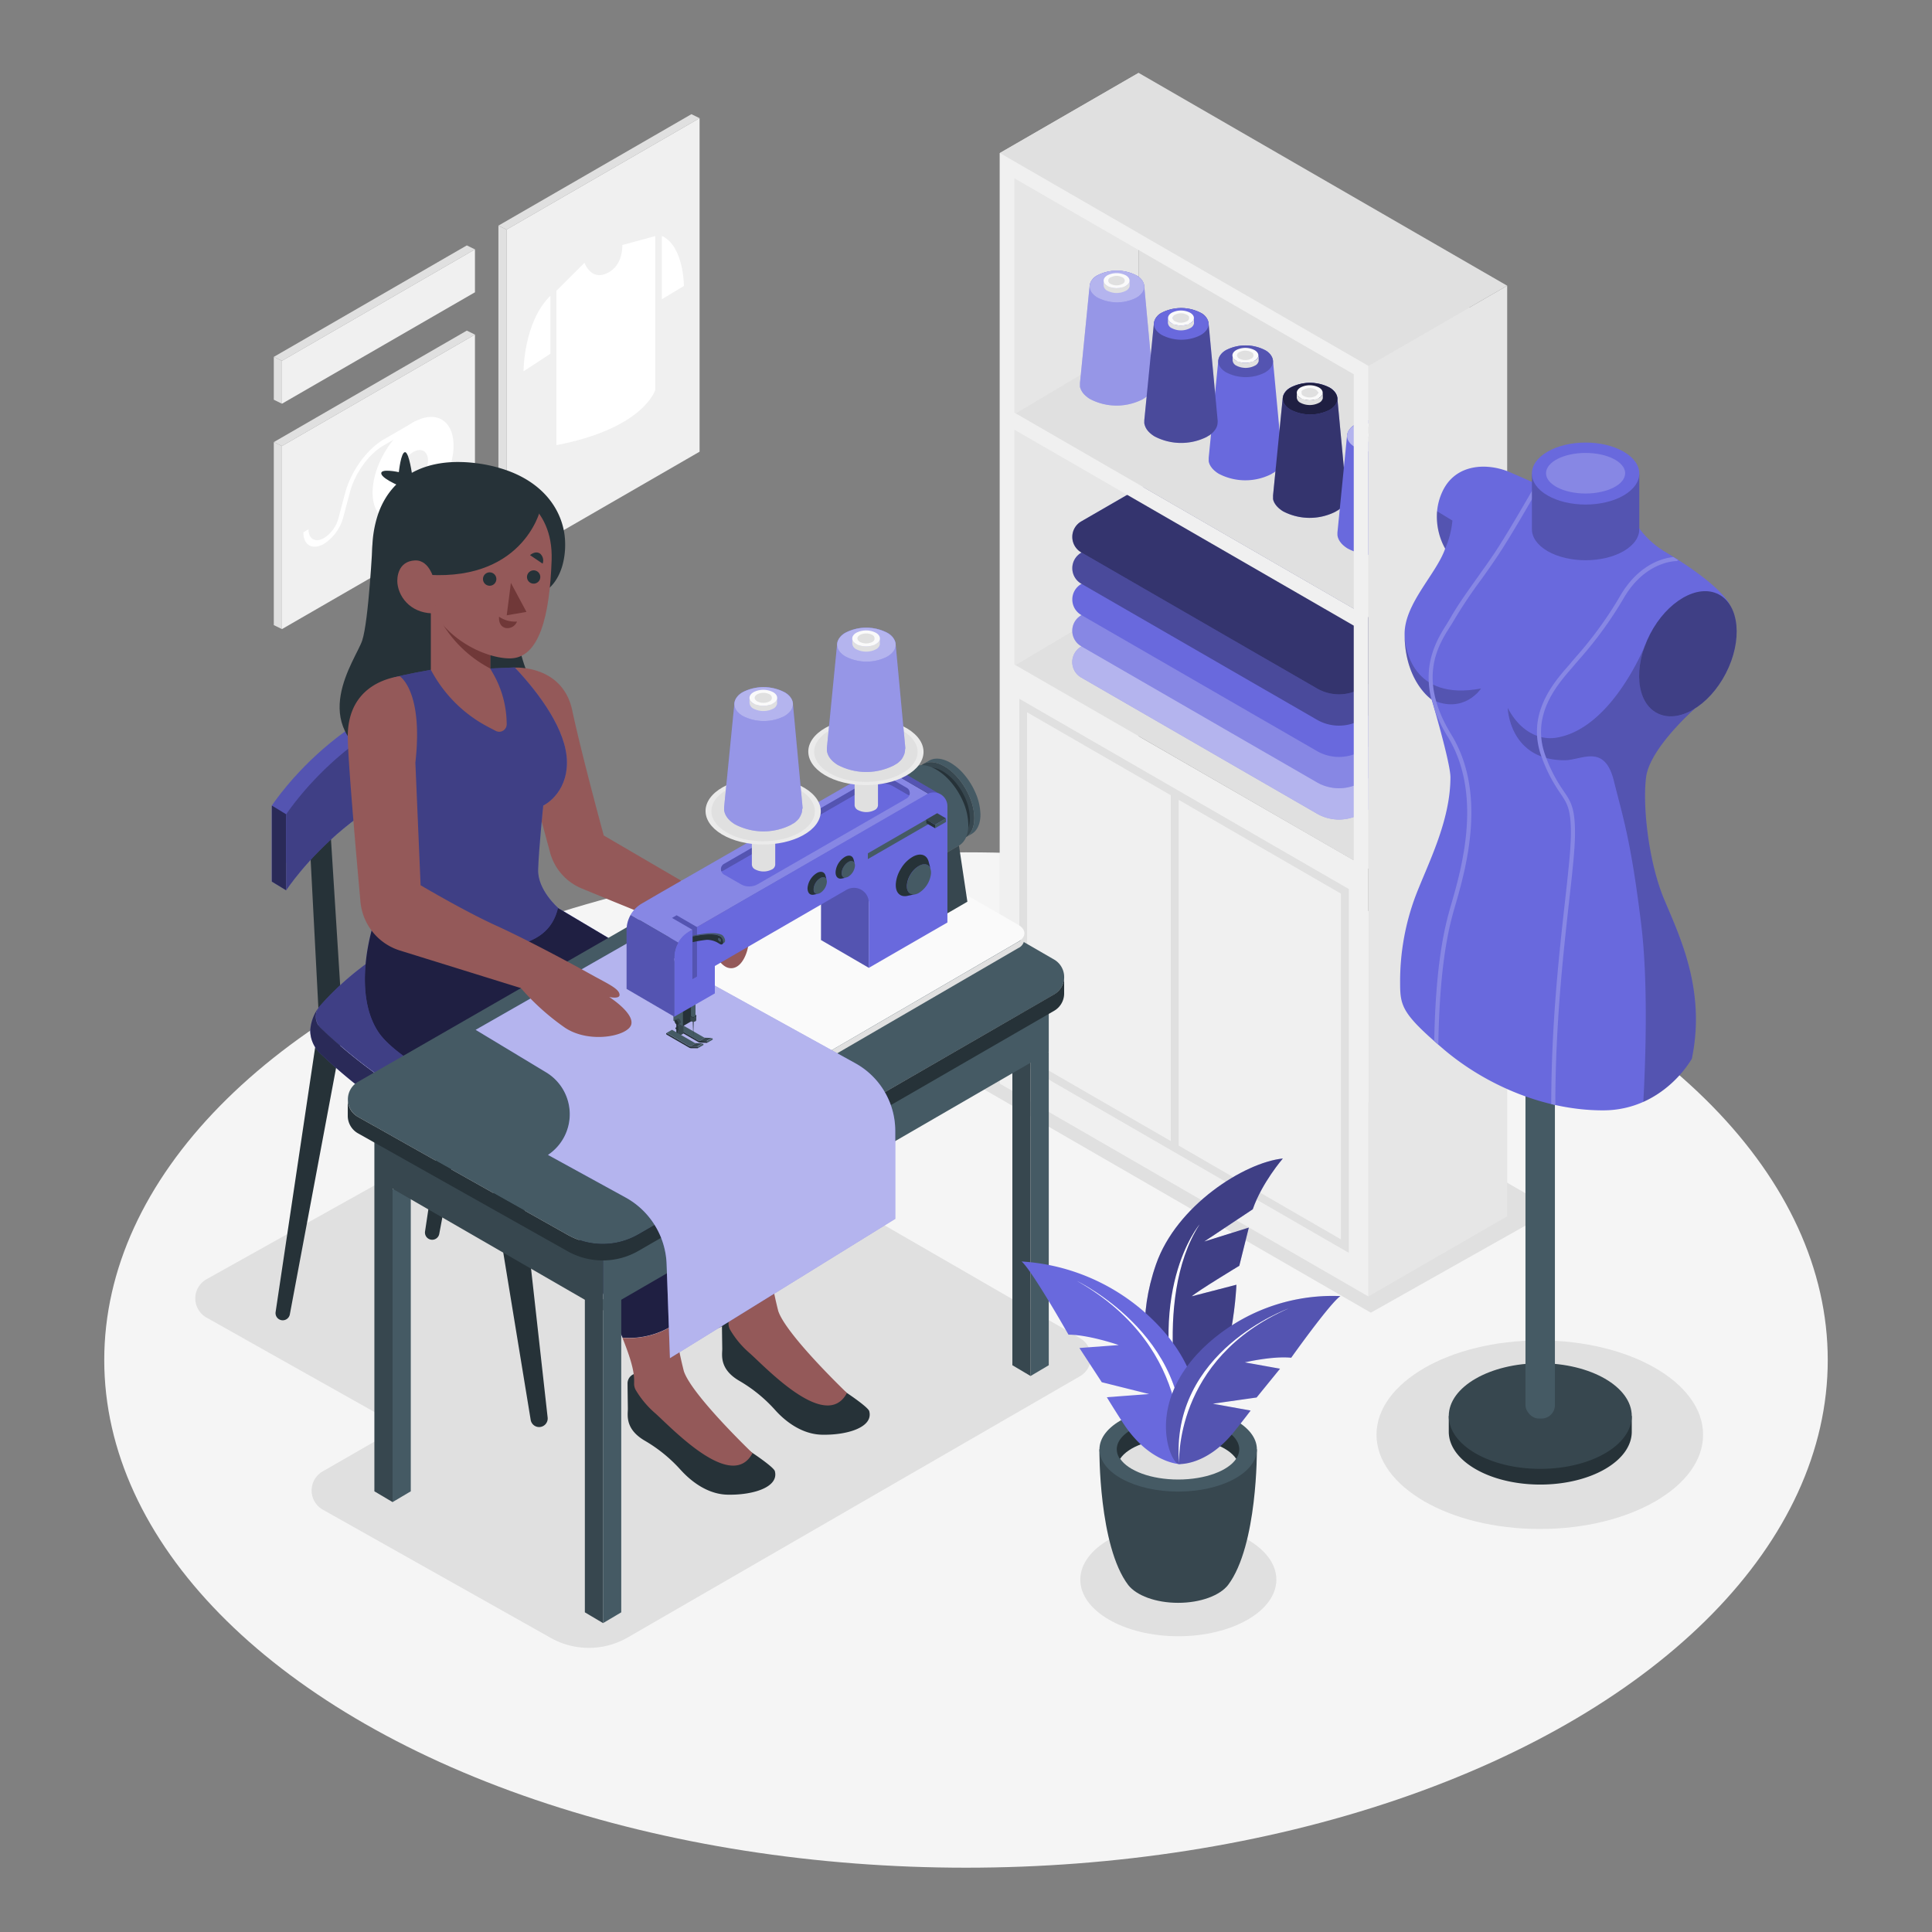 <svg xmlns="http://www.w3.org/2000/svg" viewBox="0 0 500 500"><rect x="0" y="0" width="500" height="500" fill="#808080" stroke="none"/><g id="freepik--Floor--inject-81"><ellipse cx="250" cy="351.97" rx="223.02" ry="131.39" style="fill:#f5f5f5"></ellipse></g><g id="freepik--Shadows--inject-81"><path d="M279.54,346.33l-57.87-33.4a20.15,20.15,0,0,0-20.1,0l-35.22,20.25-47.5-27.42a20.15,20.15,0,0,0-20.1,0L53.4,331.09a5.69,5.69,0,0,0,.05,9.9l50.19,28.23L83.52,380.79a5.7,5.7,0,0,0,0,9.9l59,33.19a20.12,20.12,0,0,0,19.94-.11l117-67.58A5.7,5.7,0,0,0,279.54,346.33Z" style="fill:#e0e0e0"></path><ellipse cx="304.95" cy="408.81" rx="25.37" ry="14.65" style="fill:#e0e0e0"></ellipse><ellipse cx="398.5" cy="371.3" rx="42.26" ry="24.4" style="fill:#e0e0e0"></ellipse><polygon points="354.77 339.72 243.37 275.41 290.72 248.73 402.12 313.05 354.77 339.72" style="fill:#e0e0e0"></polygon></g><g id="freepik--Pictures--inject-81"><polygon points="131.1 145.74 128.99 144.71 128.99 58.39 131.1 59.42 131.1 145.74" style="fill:#e0e0e0"></polygon><polygon points="181.05 30.58 131.1 59.42 128.99 58.39 178.94 29.55 181.05 30.58" style="fill:#e0e0e0"></polygon><polygon points="181.05 116.9 131.1 145.74 131.1 59.42 181.05 30.58 181.05 116.9" style="fill:#f0f0f0"></polygon><path d="M151.27,68s1.8,5.32,6.64,2.25c3.44-2.19,3.14-6.84,3.14-6.84l8.52-2.31v39.83s-2.9,9.92-25.57,14.27V75.25Z" style="fill:#fff"></path><path d="M142.44,76.55v15l-6.95,4.54S135.47,83.35,142.44,76.55Z" style="fill:#fff"></path><path d="M171.29,61.05V77.44L177,74S177,63.65,171.29,61.05Z" style="fill:#fff"></path><polygon points="72.97 104.48 70.86 103.45 70.86 92.36 72.97 93.38 72.97 104.48" style="fill:#e0e0e0"></polygon><polygon points="122.92 64.54 72.97 93.38 70.86 92.36 120.81 63.51 122.92 64.54" style="fill:#e0e0e0"></polygon><polygon points="122.92 75.64 72.97 104.48 72.97 93.38 122.92 64.54 122.92 75.64" style="fill:#f0f0f0"></polygon><polygon points="72.97 162.81 70.86 161.78 70.86 114.41 72.97 115.43 72.97 162.81" style="fill:#e0e0e0"></polygon><polygon points="122.92 86.59 72.97 115.43 70.86 114.41 120.81 85.56 122.92 86.59" style="fill:#e0e0e0"></polygon><polygon points="122.92 133.97 72.97 162.81 72.97 115.43 122.92 86.59 122.92 133.97" style="fill:#f0f0f0"></polygon><path d="M106.9,109.34c-5.78,3.34-10.47,11.47-10.47,18.14s4.69,9.39,10.47,6,10.48-11.46,10.48-18.14S112.69,106,106.9,109.34Zm0,16.56c-2.13,1.23-3.86.23-3.86-2.23A8.53,8.53,0,0,1,106.9,117c2.14-1.23,3.87-.24,3.87,2.23A8.53,8.53,0,0,1,106.9,125.9Z" style="fill:#fff"></path><path d="M83.84,140.75c-3,1.71-5.33.34-5.33-3l1.33-.76c0,2.51,1.77,3.53,4,2.27a8.84,8.84,0,0,0,3.76-5.18l1.69-6.37c1.52-5.75,5.56-11.36,10.05-14l8.28-4.78v1.54l-8.28,4.77c-3.93,2.27-7.47,7.18-8.8,12.22l-1.69,6.37A11.84,11.84,0,0,1,83.84,140.75Z" style="fill:#fff"></path></g><g id="freepik--Furniture--inject-81"><polygon points="294.68 30.75 294.68 153.36 385.71 206.08 385.71 82.79 294.68 30.75" style="fill:#e0e0e0"></polygon><polygon points="258.75 280.45 258.75 39.61 294.68 18.86 294.68 259.7 258.75 280.45" style="fill:#e6e6e6"></polygon><polygon points="354.13 224.84 262.83 172.12 294.4 153.36 385.71 206.08 354.13 224.84" style="fill:#e0e0e0"></polygon><path d="M340.81,210.56l-61-35.22a4.62,4.62,0,0,1,0-8l13.84-8a8,8,0,0,1,8.05,0L365,195.89a4.21,4.21,0,0,1,0,7.3l-12.75,7.37A11.42,11.42,0,0,1,340.81,210.56Z" style="fill:#6969DD"></path><path d="M340.81,210.56l-61-35.22a4.62,4.62,0,0,1,0-8l13.84-8a8,8,0,0,1,8.05,0L365,195.89a4.21,4.21,0,0,1,0,7.3l-12.75,7.37A11.42,11.42,0,0,1,340.81,210.56Z" style="fill:#fff;opacity:0.5"></path><path d="M340.81,202.46l-61-35.22a4.62,4.62,0,0,1,0-8l13.84-8a8,8,0,0,1,8.05,0L365,187.8a4.21,4.21,0,0,1,0,7.29l-12.75,7.37A11.42,11.42,0,0,1,340.81,202.46Z" style="fill:#6969DD"></path><path d="M340.81,202.46l-61-35.22a4.62,4.62,0,0,1,0-8l13.84-8a8,8,0,0,1,8.05,0L365,187.8a4.21,4.21,0,0,1,0,7.29l-12.75,7.37A11.42,11.42,0,0,1,340.81,202.46Z" style="fill:#fff;opacity:0.2"></path><path d="M340.81,194.36l-61-35.21a4.63,4.63,0,0,1,0-8l13.84-8a8,8,0,0,1,8.05,0L365,179.7a4.21,4.21,0,0,1,0,7.3l-12.75,7.36A11.42,11.42,0,0,1,340.81,194.36Z" style="fill:#6969DD"></path><path d="M340.81,186.26l-61-35.21a4.63,4.63,0,0,1,0-8l13.84-8a8.09,8.09,0,0,1,8.05,0L365,171.6a4.21,4.21,0,0,1,0,7.3l-12.75,7.36A11.42,11.42,0,0,1,340.81,186.26Z" style="fill:#6969DD"></path><path d="M340.81,186.26l-61-35.21a4.63,4.63,0,0,1,0-8l13.84-8a8.09,8.09,0,0,1,8.05,0L365,171.6a4.21,4.21,0,0,1,0,7.3l-12.75,7.36A11.42,11.42,0,0,1,340.81,186.26Z" style="opacity:0.3"></path><path d="M340.81,178.16l-61-35.21a4.63,4.63,0,0,1,0-8l13.84-8a8.09,8.09,0,0,1,8.05,0L365,163.5a4.21,4.21,0,0,1,0,7.3l-12.75,7.36A11.42,11.42,0,0,1,340.81,178.16Z" style="fill:#6969DD"></path><path d="M340.81,178.16l-61-35.21a4.63,4.63,0,0,1,0-8l13.84-8a8.09,8.09,0,0,1,8.05,0L365,163.5a4.21,4.21,0,0,1,0,7.3l-12.75,7.36A11.42,11.42,0,0,1,340.81,178.16Z" style="opacity:0.5"></path><polygon points="354.13 159.73 262.83 107.01 294.4 88.25 385.71 140.97 354.13 159.73" style="fill:#e0e0e0"></polygon><g style="isolation:isolate"><path d="M331.8,118.51l-2.36-25.23a3.66,3.66,0,0,0-2-2.64,11.06,11.06,0,0,0-10-.1,3.75,3.75,0,0,0-2.14,2.71l-2.49,25.21s0,.08,0,.11v.3a2.29,2.29,0,0,0,0,.25,2.89,2.89,0,0,0,0,.29l.06.25a2.47,2.47,0,0,0,.1.29c0,.08.06.17.09.24s.1.2.16.3l.13.23.22.29c.05.07.1.15.16.22l.28.29.2.2.37.31.19.15a7.57,7.57,0,0,0,.66.44,14.85,14.85,0,0,0,13.46.14,6.49,6.49,0,0,0,.62-.39l.06,0a4.91,4.91,0,0,0,.51-.39l.08-.06c.15-.13.29-.27.42-.4a.46.46,0,0,1,.07-.07A4.7,4.7,0,0,0,331,121l0-.06c.1-.15.2-.3.28-.45l0,0a5,5,0,0,0,.21-.48h0a3,3,0,0,0,.13-.49.09.09,0,0,0,0,0,3.55,3.55,0,0,0,.06-.47v-.07C331.81,118.75,331.81,118.63,331.8,118.51Z" style="fill:#6969DD"></path><path d="M331.8,118.51l-2.36-25.23a3.66,3.66,0,0,0-2-2.64,11.06,11.06,0,0,0-10-.1,3.75,3.75,0,0,0-2.14,2.71l-2.49,25.21s0,.08,0,.11v.3a2.29,2.29,0,0,0,0,.25,2.89,2.89,0,0,0,0,.29l.06.25a2.47,2.47,0,0,0,.1.29c0,.08.06.17.09.24s.1.2.16.3l.13.23.22.29c.05.07.1.15.16.22l.28.29.2.2.37.31.19.15a7.57,7.57,0,0,0,.66.44,14.85,14.85,0,0,0,13.46.14,6.49,6.49,0,0,0,.62-.39l.06,0a4.91,4.91,0,0,0,.51-.39l.08-.06c.15-.13.29-.27.42-.4a.46.46,0,0,1,.07-.07A4.7,4.7,0,0,0,331,121l0-.06c.1-.15.2-.3.28-.45l0,0a5,5,0,0,0,.21-.48h0a3,3,0,0,0,.13-.49.09.09,0,0,0,0,0,3.55,3.55,0,0,0,.06-.47v-.07C331.81,118.75,331.81,118.63,331.8,118.51Z" style="fill:#fff;opacity:0"></path><path d="M327.3,96.45a11,11,0,0,1-10-.1c-2.73-1.63-2.67-4.23.14-5.81a11.06,11.06,0,0,1,10,.1C330.17,92.27,330.11,94.87,327.3,96.45Z" style="fill:#6969DD"></path><g style="opacity:0.2"><path d="M327.3,96.45a11,11,0,0,1-10-.1c-2.73-1.63-2.67-4.23.14-5.81a11.06,11.06,0,0,1,10,.1C330.17,92.27,330.11,94.87,327.3,96.45Z"></path></g></g><g style="isolation:isolate"><path d="M324.46,93.68V91.8a1.08,1.08,0,0,0-.63-.89,3.37,3.37,0,0,0-3.06,0,1.07,1.07,0,0,0-.63.88v1.89Z" style="fill:#e0e0e0"></path><path d="M324.68,93.34a5.21,5.21,0,0,1-4.74,0A1.68,1.68,0,0,1,319,92v1.26a1.68,1.68,0,0,0,1,1.38,5.21,5.21,0,0,0,4.74,0,1.76,1.76,0,0,0,1-1.17,1.23,1.23,0,0,0,0-.19V92A1.64,1.64,0,0,1,324.68,93.34Z" style="fill:#e0e0e0"></path><path d="M324.66,90.6a5.19,5.19,0,0,0-4.73,0c-1.31.76-1.3,2,0,2.74a5.21,5.21,0,0,0,4.74,0C326,92.59,326,91.36,324.66,90.6Zm-.87,2.23a3.3,3.3,0,0,1-3,0,.91.91,0,0,1,0-1.72,3.28,3.28,0,0,1,3,0A.91.91,0,0,1,323.79,92.83Z" style="fill:#fafafa"></path></g><g style="isolation:isolate"><path d="M348.46,128.19,346.1,103a3.62,3.62,0,0,0-2-2.64,11,11,0,0,0-10-.1,3.7,3.7,0,0,0-2.13,2.7l-2.5,25.21a.48.48,0,0,0,0,.12,2.71,2.71,0,0,0,0,.29c0,.08,0,.17,0,.25s0,.2,0,.3a2,2,0,0,0,.05.24c0,.1.06.2.1.3a2.44,2.44,0,0,0,.1.24c0,.1.1.19.15.29l.13.23a3.15,3.15,0,0,0,.22.29,1.18,1.18,0,0,0,.17.22,3.84,3.84,0,0,0,.28.3c.06.06.12.13.19.19a3.79,3.79,0,0,0,.37.31l.2.16c.2.15.42.3.65.44a14.82,14.82,0,0,0,13.46.13c.22-.12.43-.25.62-.38l.06,0c.18-.13.35-.26.51-.4l.08-.06a5.33,5.33,0,0,0,.42-.4l.07-.07a4.32,4.32,0,0,0,.35-.42l.05-.07c.1-.15.2-.3.28-.45l0,0a4,4,0,0,0,.21-.47h0a3.94,3.94,0,0,0,.14-.49.06.06,0,0,1,0,0,4,4,0,0,0,.05-.47v-.07C348.47,128.42,348.47,128.3,348.46,128.19Z" style="fill:#6969DD"></path><path d="M348.46,128.19,346.1,103a3.62,3.62,0,0,0-2-2.64,11,11,0,0,0-10-.1,3.7,3.7,0,0,0-2.13,2.7l-2.5,25.21a.48.48,0,0,0,0,.12,2.71,2.71,0,0,0,0,.29c0,.08,0,.17,0,.25s0,.2,0,.3a2,2,0,0,0,.05.24c0,.1.06.2.1.3a2.44,2.44,0,0,0,.1.24c0,.1.1.19.15.29l.13.23a3.15,3.15,0,0,0,.22.29,1.18,1.18,0,0,0,.17.22,3.84,3.84,0,0,0,.28.3c.06.06.12.13.19.19a3.79,3.79,0,0,0,.37.31l.2.16c.2.15.42.3.65.44a14.82,14.82,0,0,0,13.46.13c.22-.12.43-.25.62-.38l.06,0c.18-.13.35-.26.51-.4l.08-.06a5.33,5.33,0,0,0,.42-.4l.07-.07a4.32,4.32,0,0,0,.35-.42l.05-.07c.1-.15.2-.3.28-.45l0,0a4,4,0,0,0,.21-.47h0a3.94,3.94,0,0,0,.14-.49.06.06,0,0,1,0,0,4,4,0,0,0,.05-.47v-.07C348.47,128.42,348.47,128.3,348.46,128.19Z" style="opacity:0.5"></path><path d="M344,106.12a11.06,11.06,0,0,1-10-.1c-2.73-1.63-2.66-4.23.14-5.8a11,11,0,0,1,10,.1C346.84,102,346.77,104.54,344,106.12Z" style="fill:#6969DD"></path><g style="opacity:0.7"><path d="M344,106.12a11.06,11.06,0,0,1-10-.1c-2.73-1.63-2.66-4.23.14-5.8a11,11,0,0,1,10,.1C346.84,102,346.77,104.54,344,106.12Z"></path></g></g><g style="isolation:isolate"><path d="M341.12,103.35v-1.88a1.11,1.11,0,0,0-.64-.89,3.4,3.4,0,0,0-3.06,0,1.09,1.09,0,0,0-.63.89v1.88Z" style="fill:#e0e0e0"></path><path d="M341.34,103a5.27,5.27,0,0,1-4.74,0,1.68,1.68,0,0,1-1-1.38v1.26a1.68,1.68,0,0,0,1,1.38,5.27,5.27,0,0,0,4.74,0,1.78,1.78,0,0,0,1-1.18,1.11,1.11,0,0,0,0-.19v-1.26A1.66,1.66,0,0,1,341.34,103Z" style="fill:#e0e0e0"></path><path d="M341.32,100.27a5.22,5.22,0,0,0-4.73,0c-1.31.76-1.3,2,0,2.75a5.27,5.27,0,0,0,4.74,0C342.64,102.26,342.63,101,341.32,100.27Zm-.87,2.23a3.24,3.24,0,0,1-3,0,.9.9,0,0,1,0-1.71,3.25,3.25,0,0,1,3,0C341.26,101.26,341.27,102,340.45,102.5Z" style="fill:#fafafa"></path></g><g style="isolation:isolate"><path d="M365.12,137.86l-2.36-25.23a3.6,3.6,0,0,0-2-2.64,11,11,0,0,0-10-.1,3.7,3.7,0,0,0-2.13,2.7l-2.5,25.21v.12a1.4,1.4,0,0,0,0,.29,2,2,0,0,0,0,.25c0,.1,0,.2.05.3a2,2,0,0,0,.05.24c0,.1.07.2.1.3a2.44,2.44,0,0,0,.1.24,2.64,2.64,0,0,0,.15.29c.05.08.09.16.14.23s.14.2.21.3l.17.21a3.84,3.84,0,0,0,.28.3l.19.19.37.31.2.16a6.88,6.88,0,0,0,.66.44,14.8,14.8,0,0,0,13.45.13c.22-.12.43-.25.62-.38l.06,0c.19-.13.36-.26.52-.39l.07-.06.43-.41.06-.07a4.32,4.32,0,0,0,.35-.42l.05-.07a3,3,0,0,0,.28-.44l0,0a3.33,3.33,0,0,0,.21-.48h0a4.27,4.27,0,0,0,.13-.48.43.43,0,0,1,0-.05,3.75,3.75,0,0,0,.05-.47v-.07C365.13,138.09,365.13,138,365.12,137.86Z" style="fill:#6969DD"></path><path d="M360.63,115.79a11,11,0,0,1-10-.1c-2.73-1.63-2.66-4.23.14-5.8a11,11,0,0,1,10,.1C363.5,111.62,363.43,114.22,360.63,115.79Z" style="fill:#6969DD"></path><g style="opacity:0.5"><path d="M360.63,115.79a11,11,0,0,1-10-.1c-2.73-1.63-2.66-4.23.14-5.8a11,11,0,0,1,10,.1C363.5,111.62,363.43,114.22,360.63,115.79Z" style="fill:#fff"></path></g></g><g style="isolation:isolate"><path d="M357.78,113v-1.88a1.09,1.09,0,0,0-.64-.9,3.38,3.38,0,0,0-3,0,1.1,1.1,0,0,0-.64.88V113Z" style="fill:#e0e0e0"></path><path d="M358,112.69a5.21,5.21,0,0,1-4.74,0,1.64,1.64,0,0,1-1-1.38v1.26a1.68,1.68,0,0,0,1,1.38,5.21,5.21,0,0,0,4.74,0,1.8,1.8,0,0,0,1-1.18,1.09,1.09,0,0,0,0-.18v-1.26A1.66,1.66,0,0,1,358,112.69Z" style="fill:#e0e0e0"></path><path d="M358,109.94a5.25,5.25,0,0,0-4.73,0c-1.3.76-1.3,2,0,2.75a5.21,5.21,0,0,0,4.74,0C359.31,111.93,359.3,110.7,358,109.94Zm-.87,2.23a3.24,3.24,0,0,1-3,0,.9.9,0,0,1,0-1.71,3.22,3.22,0,0,1,3,0A.9.9,0,0,1,357.11,112.17Z" style="fill:#fafafa"></path></g><polygon points="354.13 335.52 354.13 94.68 390.06 73.94 390.06 314.77 354.13 335.52" style="fill:#e6e6e6"></polygon><polygon points="354.13 94.68 258.75 39.61 294.68 18.86 390.06 73.94 354.13 94.68" style="fill:#e0e0e0"></polygon><path d="M354.13,99V94.68h0L258.75,39.61V280.45l95.38,55.07V224.84h0V164.09h0v-4.37h0V99Zm-3.78,123.62L262.53,172V111.21l87.82,50.7Zm0-65.11-87.82-50.71V46.15l87.82,50.71Z" style="fill:#f0f0f0"></path><path d="M263.8,180.84V275l85.28,49.24V230.08Zm2,3.5L303,205.81v89.5l-37.18-21.47Zm81.24,136.41-42-24.27V207l42,24.28Z" style="fill:#e0e0e0"></path><path d="M298.47,99.17l-2.35-25.23a3.64,3.64,0,0,0-2-2.64,11,11,0,0,0-10-.1A3.7,3.7,0,0,0,282,73.9l-2.5,25.21v.12a1.41,1.41,0,0,0,0,.29,2,2,0,0,0,0,.25c0,.1,0,.2,0,.3s0,.16.05.24.07.2.11.3a2.34,2.34,0,0,0,.09.24,2.69,2.69,0,0,0,.16.29,1.71,1.71,0,0,0,.13.23c.06.1.14.2.21.3l.17.21a3.84,3.84,0,0,0,.28.3l.19.19c.12.11.25.21.38.31l.19.16a6.88,6.88,0,0,0,.66.44,14.8,14.8,0,0,0,13.45.13c.22-.12.43-.25.63-.38,0,0,0,0,0,0,.19-.13.36-.26.52-.39l.07-.06c.15-.14.3-.27.43-.41l.06-.07q.19-.21.36-.42l0-.07c.11-.15.2-.29.29-.44a.08.08,0,0,1,0,0,5.11,5.11,0,0,0,.22-.48h0a2.72,2.72,0,0,0,.13-.49v0a2.59,2.59,0,0,0,.05-.47v-.07A2,2,0,0,0,298.47,99.17Z" style="fill:#6969DD"></path><path d="M298.47,99.17l-2.35-25.23a3.64,3.64,0,0,0-2-2.64,11,11,0,0,0-10-.1A3.7,3.7,0,0,0,282,73.9l-2.5,25.21v.12a1.41,1.41,0,0,0,0,.29,2,2,0,0,0,0,.25c0,.1,0,.2,0,.3s0,.16.05.24.07.2.11.3a2.34,2.34,0,0,0,.09.24,2.69,2.69,0,0,0,.16.29,1.71,1.71,0,0,0,.13.23c.06.1.14.2.21.3l.17.21a3.84,3.84,0,0,0,.28.3l.19.19c.12.11.25.21.38.31l.19.16a6.88,6.88,0,0,0,.66.44,14.8,14.8,0,0,0,13.45.13c.22-.12.43-.25.63-.38,0,0,0,0,0,0,.19-.13.36-.26.52-.39l.07-.06c.15-.14.3-.27.43-.41l.06-.07q.19-.21.36-.42l0-.07c.11-.15.2-.29.29-.44a.08.08,0,0,1,0,0,5.11,5.11,0,0,0,.22-.48h0a2.72,2.72,0,0,0,.13-.49v0a2.59,2.59,0,0,0,.05-.47v-.07A2,2,0,0,0,298.47,99.17Z" style="fill:#fff;opacity:0.3"></path><path d="M294,77.1a11,11,0,0,1-10-.1c-2.72-1.63-2.66-4.23.15-5.8a11,11,0,0,1,10,.1C296.85,72.93,296.79,75.53,294,77.1Z" style="fill:#6969DD"></path><g style="opacity:0.5"><path d="M294,77.1a11,11,0,0,1-10-.1c-2.72-1.63-2.66-4.23.15-5.8a11,11,0,0,1,10,.1C296.85,72.93,296.79,75.53,294,77.1Z" style="fill:#fff"></path></g><path d="M291.14,74.33V72.46a1.09,1.09,0,0,0-.64-.9,3.35,3.35,0,0,0-3.05,0,1.07,1.07,0,0,0-.63.88v1.88Z" style="fill:#e0e0e0"></path><path d="M291.35,74a5.21,5.21,0,0,1-4.74,0,1.68,1.68,0,0,1-1-1.38v1.26a1.68,1.68,0,0,0,1,1.38,5.21,5.21,0,0,0,4.74,0,1.77,1.77,0,0,0,1-1.18,1.09,1.09,0,0,0,0-.18V72.64A1.67,1.67,0,0,1,291.35,74Z" style="fill:#e0e0e0"></path><path d="M291.34,71.25a5.27,5.27,0,0,0-4.74,0c-1.3.76-1.3,2,0,2.75a5.21,5.21,0,0,0,4.74,0C292.66,73.24,292.65,72,291.34,71.25Zm-.88,2.23a3.22,3.22,0,0,1-3,0,.9.9,0,0,1,0-1.71,3.27,3.27,0,0,1,3,0A.91.91,0,0,1,290.46,73.48Z" style="fill:#fafafa"></path><path d="M315.13,108.84l-2.35-25.23a3.64,3.64,0,0,0-2-2.64,11.06,11.06,0,0,0-10-.1,3.7,3.7,0,0,0-2.14,2.7l-2.5,25.22a.4.4,0,0,1,0,.11v.3a1.93,1.93,0,0,0,0,.24c0,.1,0,.2.05.3s0,.16.06.25a1.66,1.66,0,0,0,.1.29l.09.24c.05.1.1.2.16.3l.13.23c.06.1.14.19.21.29l.17.22.28.29.2.2.37.31.19.15c.21.15.42.3.66.44a14.85,14.85,0,0,0,13.46.14l.62-.39.06,0,.51-.39.07-.06a4.22,4.22,0,0,0,.43-.41l.07-.07c.12-.13.24-.28.35-.42l.05-.07a4.08,4.08,0,0,0,.28-.44l0,0a3.41,3.41,0,0,0,.22-.48h0a2.85,2.85,0,0,0,.13-.48.09.09,0,0,0,0,0,2.5,2.5,0,0,0,.05-.47s0-.05,0-.07A2.06,2.06,0,0,0,315.13,108.84Z" style="fill:#6969DD"></path><path d="M315.13,108.84l-2.35-25.23a3.64,3.64,0,0,0-2-2.64,11.06,11.06,0,0,0-10-.1,3.7,3.7,0,0,0-2.14,2.7l-2.5,25.22a.4.4,0,0,1,0,.11v.3a1.93,1.93,0,0,0,0,.24c0,.1,0,.2.05.3s0,.16.06.25a1.66,1.66,0,0,0,.1.29l.09.24c.05.1.1.2.16.3l.13.23c.06.1.14.19.21.29l.17.22.28.29.2.2.37.31.19.15c.21.15.42.3.66.44a14.85,14.85,0,0,0,13.46.14l.62-.39.06,0,.51-.39.07-.06a4.22,4.22,0,0,0,.43-.41l.07-.07c.12-.13.24-.28.35-.42l.05-.07a4.08,4.08,0,0,0,.28-.44l0,0a3.41,3.41,0,0,0,.22-.48h0a2.85,2.85,0,0,0,.13-.48.09.09,0,0,0,0,0,2.5,2.5,0,0,0,.05-.47s0-.05,0-.07A2.06,2.06,0,0,0,315.13,108.84Z" style="opacity:0.3"></path><path d="M310.64,86.77a11,11,0,0,1-10-.1c-2.73-1.63-2.67-4.23.14-5.8a11.06,11.06,0,0,1,10,.1C313.51,82.6,313.45,85.2,310.64,86.77Z" style="fill:#6969DD"></path><path d="M307.8,84V82.13a1.07,1.07,0,0,0-.64-.89,3.35,3.35,0,0,0-3.05,0,1.07,1.07,0,0,0-.63.88V84Z" style="fill:#e0e0e0"></path><path d="M308,83.67a5.21,5.21,0,0,1-4.74,0,1.68,1.68,0,0,1-1-1.38v1.26a1.64,1.64,0,0,0,1,1.38,5.21,5.21,0,0,0,4.74,0,1.77,1.77,0,0,0,1-1.18,1.09,1.09,0,0,0,0-.18V82.31A1.68,1.68,0,0,1,308,83.67Z" style="fill:#e0e0e0"></path><path d="M308,80.93a5.21,5.21,0,0,0-4.74,0c-1.3.75-1.29,2,0,2.74a5.21,5.21,0,0,0,4.74,0C309.32,82.91,309.31,81.68,308,80.93Zm-.87,2.23a3.3,3.3,0,0,1-3,0,.91.91,0,0,1,0-1.72,3.27,3.27,0,0,1,3,0A.91.91,0,0,1,307.13,83.16Z" style="fill:#fafafa"></path></g><g id="freepik--Mannequin--inject-81"><path d="M422.3,366.47h-1.08a14.83,14.83,0,0,0-5.85-5.61c-9.25-5.34-24.25-5.34-33.49,0a14.8,14.8,0,0,0-5.86,5.61h-1.08v4.06c0,3.5,2.31,7,6.94,9.67,9.24,5.34,24.24,5.34,33.49,0,4.62-2.67,6.93-6.17,6.93-9.67h0Z" style="fill:#263238"></path><ellipse cx="398.62" cy="366.47" rx="23.68" ry="13.67" style="fill:#37474f"></ellipse><rect x="394.79" y="251.28" width="7.62" height="115.84" rx="3.47" style="fill:#455a64"></rect><path d="M430.67,232.7c4,9.59,10.86,23.45,7.18,41.28,0,0-7.32,13.38-23,13.38s-30.88-6.95-41.38-15.93-11.12-11-11.12-16.91A63,63,0,0,1,366.3,232c3.24-8.48,9.07-19.45,9.07-30.85,0-3.8-4.86-20.11-4.86-20.11s-7-4.63-7-17c0-7.87,8.24-15.53,10.5-22.06a17.1,17.1,0,0,1-2.09-9.69,15.25,15.25,0,0,1,1.26-4.82c3.39-7.68,11.94-7.73,17.7-5.21s33.39,14.53,33.39,14.53a22.8,22.8,0,0,0,6.63,6c4.28,2.56,13.49,8.33,16.61,13.39l-8.82,27.13S426.93,193.61,426,201.17,426.66,223.11,430.67,232.7Z" style="fill:#6969DD"></path><ellipse cx="436.84" cy="169.2" rx="17.31" ry="11.04" transform="translate(86.34 480.02) rotate(-62.74)" style="fill:#6969DD"></ellipse><ellipse cx="436.84" cy="169.2" rx="17.31" ry="11.04" transform="translate(86.34 480.02) rotate(-62.74)" style="opacity:0.4"></ellipse><path d="M375.89,134.72A23.76,23.76,0,0,1,374,142a17.1,17.1,0,0,1-2.09-9.69Z" style="opacity:0.2"></path><path d="M426,201.17c.94-7.56,12.67-17.82,12.67-17.82v0c-3.36,2.12-6.91,2.72-9.76,1.25C424,182,422.84,174.2,426,166.4h0s-8.57,22.07-23.14,24.5c-4.87.81-9.71-2-12.66-7.7,0,0,.37,13.55,14.73,13.55,4.42,0,10.3-4.43,12.73,5.3s4.46,15.61,7.1,37.31c1.81,14.93,1.13,34.84.53,45.82A28.81,28.81,0,0,0,437.85,274c3.68-17.83-3.18-31.69-7.18-41.28S425.05,208.74,426,201.17Z" style="opacity:0.2"></path><path d="M370.51,181.06c8.42,3.91,12.78-2.88,12.78-2.88-17.81,3.36-19.61-10.44-19.79-13.51C363.73,176.56,370.51,181.06,370.51,181.06Z" style="opacity:0.2"></path><path d="M407.53,172l1.27-1.47a99.89,99.89,0,0,0,11.62-16.08c5.6-9.32,13.36-9.23,13.44-9.24a.69.69,0,0,0,.45-.26l-1.23-.78c-2.24.2-8.65,1.51-13.59,9.72A98.61,98.61,0,0,1,408,169.83c-.43.5-.85,1-1.27,1.48l-.84,1c-3.88,4.44-11.1,12.7-6.81,23.89a39.58,39.58,0,0,0,4.7,9.05c1.79,2.66,2.77,4.12,2.77,10.38,0,3.93-.68,10-1.54,17.73-1.5,13.4-3.54,31.73-3.55,52.37l1.06.25s0-.07,0-.1c0-20.65,2.05-39,3.54-52.4.87-7.75,1.55-13.86,1.55-17.85,0-6.59-1.11-8.24-3-11a38.52,38.52,0,0,1-4.58-8.84C396,185.2,403,177.26,406.68,173Z" style="fill:#6969DD"></path><path d="M397.51,125.2c-2,3.53-7.87,13.74-11.14,18.53-1.34,2-2.71,3.86-4,5.71-2.64,3.7-5.14,7.2-6.92,10.34-.28.51-.63,1.06-1,1.67-2.39,3.8-6.35,10.09-4,19.53l.11.08s.39,1.31.95,3.26a37.5,37.5,0,0,0,3.17,6.35c9.12,14.88,3.56,34.16.88,43.43-.25.88-.48,1.67-.66,2.35-2.24,8.23-3.46,19-3.72,32.92l1.06.94c.23-14.23,1.44-25.26,3.7-33.58.18-.68.41-1.46.66-2.33,2.72-9.42,8.37-29-1-44.29-8.84-14.43-3.46-23-.24-28.08.4-.63.76-1.2,1.05-1.71a122.05,122.05,0,0,1,6.86-10.25c1.33-1.85,2.69-3.77,4-5.73,3.33-4.86,9.29-15.26,11.24-18.7Z" style="fill:#6969DD"></path><path d="M407.53,172l1.27-1.47a99.89,99.89,0,0,0,11.62-16.08c5.6-9.32,13.36-9.23,13.44-9.24a.69.69,0,0,0,.45-.26l-1.23-.78c-2.24.2-8.65,1.51-13.59,9.72A98.61,98.61,0,0,1,408,169.83c-.43.5-.85,1-1.27,1.48l-.84,1c-3.88,4.44-11.1,12.7-6.81,23.89a39.58,39.58,0,0,0,4.7,9.05c1.79,2.66,2.77,4.12,2.77,10.38,0,3.93-.68,10-1.54,17.73-1.5,13.4-3.54,31.73-3.55,52.37l1.06.25s0-.07,0-.1c0-20.65,2.05-39,3.54-52.4.87-7.75,1.55-13.86,1.55-17.85,0-6.59-1.11-8.24-3-11a38.52,38.52,0,0,1-4.58-8.84C396,185.2,403,177.26,406.68,173Z" style="fill:#fff;opacity:0.2"></path><path d="M397.51,125.2c-2,3.53-7.87,13.74-11.14,18.53-1.34,2-2.71,3.86-4,5.71-2.64,3.7-5.14,7.2-6.92,10.34-.28.51-.63,1.06-1,1.67-2.39,3.8-6.35,10.09-4,19.53l.11.08s.39,1.31.95,3.26a37.5,37.5,0,0,0,3.17,6.35c9.12,14.88,3.56,34.16.88,43.43-.25.88-.48,1.67-.66,2.35-2.24,8.23-3.46,19-3.72,32.92l1.06.94c.23-14.23,1.44-25.26,3.7-33.58.18-.68.41-1.46.66-2.33,2.72-9.42,8.37-29-1-44.29-8.84-14.43-3.46-23-.24-28.08.4-.63.76-1.2,1.05-1.71a122.05,122.05,0,0,1,6.86-10.25c1.33-1.85,2.69-3.77,4-5.73,3.33-4.86,9.29-15.26,11.24-18.7Z" style="fill:#fff;opacity:0.2"></path><path d="M424.24,136.83h0V122.74H396.46v14.08c-.06,2.1,1.28,4.21,4.06,5.82,5.43,3.13,14.23,3.13,19.66,0C423,141,424.3,138.93,424.24,136.83Z" style="fill:#6969DD"></path><path d="M424.24,136.83h0V122.74H396.46v14.08c-.06,2.1,1.28,4.21,4.06,5.82,5.43,3.13,14.23,3.13,19.66,0C423,141,424.3,138.93,424.24,136.83Z" style="opacity:0.2"></path><path d="M420.18,128.23c-5.43,3.13-14.23,3.13-19.66,0s-5.43-8.22,0-11.35,14.23-3.13,19.66,0S425.6,125.09,420.18,128.23Z" style="fill:#6969DD"></path><ellipse cx="410.35" cy="122.47" rx="10.24" ry="5.25" style="fill:#fff;opacity:0.2"></ellipse></g><g id="freepik--Character--inject-81"><path d="M125.69,296.39l11.65,71.07a2.21,2.21,0,0,0,2.18,1.86h0a2.22,2.22,0,0,0,2.21-2.46l-8.17-73.33Z" style="fill:#263238"></path><path d="M171.56,270.79l11.65,71.07a2.22,2.22,0,0,0,2.19,1.86h0a2.21,2.21,0,0,0,2.2-2.46l-8.17-73.33Z" style="fill:#263238"></path><path d="M80.09,216.67l2.4,46a16.1,16.1,0,0,1-.16,3.25l-11,73.63a1.86,1.86,0,0,0,1.84,2.14h0A1.87,1.87,0,0,0,75,340.21l13.41-71.48a16,16,0,0,0,.24-4l-3.23-51.26Z" style="fill:#263238"></path><path d="M118.81,195.78l2.4,46a16.79,16.79,0,0,1-.16,3.25L110,318.7a1.87,1.87,0,0,0,1.85,2.15h0a1.86,1.86,0,0,0,1.83-1.52l13.41-71.49a16.39,16.39,0,0,0,.25-4l-3.24-51.26Z" style="fill:#263238"></path><path d="M126.09,177.12c-34.83-.76-55.73,31.35-55.73,31.35v19.7s20.9-32.12,55.73-31.36l3.7-17.44Z" style="fill:#6969DD"></path><path d="M126.09,177.12c-34.83-.76-55.73,31.35-55.73,31.35v19.7s20.9-32.12,55.73-31.36l3.7-17.44Z" style="opacity:0.2"></path><path d="M129.79,179.37c-34.84-.76-55.73,31.36-55.73,31.36v19.69S95,198.31,129.79,199.07Z" style="fill:#6969DD"></path><path d="M129.79,179.37c-34.84-.76-55.73,31.36-55.73,31.36v19.69S95,198.31,129.79,199.07Z" style="opacity:0.4"></path><polygon points="70.36 208.47 74.06 210.73 74.06 230.42 70.36 228.17 70.36 208.47" style="fill:#6969DD"></polygon><polygon points="70.36 208.47 74.06 210.73 74.06 230.42 70.36 228.17 70.36 208.47" style="opacity:0.6"></polygon><path d="M178.29,257l-3.74,5.84,1,1.26C160,276.8,135.7,287.7,127.78,291.08a7.64,7.64,0,0,1-2.25.55,5.19,5.19,0,0,0-1.47,3.58,3.28,3.28,0,0,0,1.63,3.09,7.28,7.28,0,0,0,2.09-.52c8.49-3.62,35.83-15.89,51-29.7a7,7,0,0,0,2.27-5.39C181,258.31,178.29,257,178.29,257Z" style="fill:#6969DD"></path><path d="M178.29,257l-3.74,5.84,1,1.26C160,276.8,135.7,287.7,127.78,291.08a7.64,7.64,0,0,1-2.25.55,5.19,5.19,0,0,0-1.47,3.58,3.28,3.28,0,0,0,1.63,3.09,7.28,7.28,0,0,0,2.09-.52c8.49-3.62,35.83-15.89,51-29.7a7,7,0,0,0,2.27-5.39C181,258.31,178.29,257,178.29,257Z" style="opacity:0.7"></path><path d="M126.14,234.79c-5.93,1.42-27.69,7.65-43.43,25.65A4.06,4.06,0,0,0,83,266c6,5.74,21.42,19.23,39.42,25.25a7.59,7.59,0,0,0,5.39-.21c8.49-3.62,35.83-15.88,51-29.7a2.71,2.71,0,0,0-.48-4.35,269.77,269.77,0,0,0-49.18-22.12A5.45,5.45,0,0,0,126.14,234.79Z" style="fill:#6969DD"></path><path d="M126.14,234.79c-5.93,1.42-27.69,7.65-43.43,25.65A4.06,4.06,0,0,0,83,266c6,5.74,21.42,19.23,39.42,25.25a7.59,7.59,0,0,0,5.39-.21c8.49-3.62,35.83-15.88,51-29.7a2.71,2.71,0,0,0-.48-4.35,269.77,269.77,0,0,0-49.18-22.12A5.45,5.45,0,0,0,126.14,234.79Z" style="opacity:0.4"></path><path d="M124.06,295.21a5.19,5.19,0,0,1,1.47-3.58,7.46,7.46,0,0,1-3.14-.34c-18-6-33.41-19.51-39.42-25.25a4.06,4.06,0,0,1-.26-5.6,11,11,0,0,0-2.42,6.42A8.28,8.28,0,0,0,83,272.73c6,5.74,21.42,19.23,39.42,25.26a7.54,7.54,0,0,0,3.3.31A3.28,3.28,0,0,1,124.06,295.21Z" style="fill:#6969DD"></path><g style="opacity:0.6"><path d="M124.06,295.21a5.19,5.19,0,0,1,1.47-3.58,7.46,7.46,0,0,1-3.14-.34c-18-6-33.41-19.51-39.42-25.25a4.06,4.06,0,0,1-.26-5.6,11,11,0,0,0-2.42,6.42A8.28,8.28,0,0,0,83,272.73c6,5.74,21.42,19.23,39.42,25.26a7.54,7.54,0,0,0,3.3.31A3.28,3.28,0,0,1,124.06,295.21Z"></path></g><path d="M199.06,327.14c-2.26-14.44-5.16-37.52-6.82-51.17-.11-.9-.26-1.78-.45-2.66a28.34,28.34,0,0,0-13.36-18.09l-34-20.24-23.1-12.15s-6.14,17.81,1,28.7c5.94,9.06,32.18,20.29,40,24.08s8,4.81,7.8,9.87-.16,11.51,9.42,31.71c2.75,5.8,4.67,10.14,6,13.47A21.23,21.23,0,0,0,199.06,327.14Z" style="fill:#6969DD"></path><path d="M188.52,340.07a2.64,2.64,0,0,0-1.68,2.26c0,1.59.06,5.17.08,6.69s-.89,5.25,4.4,8.33a38.2,38.2,0,0,1,9.22,7.49c.9,1,5.59,6.3,12.12,6.46s13.42-1.9,12.3-6.09c-.28-1.06-5.77-4.71-5.77-4.71Z" style="fill:#263238"></path><path d="M199.06,327.14c-2.26-14.44-5.16-37.52-6.82-51.17a29.16,29.16,0,0,0-.77-4,28.2,28.2,0,0,0-13-16.75L144.42,235l-23.1-12.15s-6.14,17.81,1,28.7c5.94,9.06,32.18,20.29,40,24.08s8,4.81,7.8,9.87-.16,11.51,9.42,31.71c2.75,5.8,4.67,10.14,6,13.47A21.23,21.23,0,0,0,199.06,327.14Z" style="opacity:0.7"></path><path d="M188.54,342.43a3.45,3.45,0,0,0,.42,1.72,23.87,23.87,0,0,0,5.11,6.09c4.58,4.13,19.77,20.3,25.12,10.26,0,0-15.7-15-17.78-21.21a106.74,106.74,0,0,1-2.35-12.15,21.23,21.23,0,0,1-13.54,3.52C188.46,338,188.59,340.35,188.54,342.43Z" style="fill:#945959"></path><path d="M174.63,342.66c-2.27-14.44-5.16-37.52-6.83-51.17a28.69,28.69,0,0,0-9.92-18.43l-40.82-34.71H96.89s-6.15,17.81,1,28.69c6,9.06,32.18,20.3,40,24.09s8,4.81,7.8,9.87-.17,11.51,9.42,31.71c2.75,5.8,4.67,10.14,6,13.47A21.25,21.25,0,0,0,174.63,342.66Z" style="fill:#6969DD"></path><path d="M164.09,355.59a2.64,2.64,0,0,0-1.68,2.26c0,1.59.06,5.17.08,6.69s-.89,5.25,4.4,8.32a38.36,38.36,0,0,1,9.22,7.5c.9.95,5.58,6.3,12.12,6.46s13.41-1.9,12.3-6.09c-.29-1.06-5.78-4.71-5.78-4.71Z" style="fill:#263238"></path><path d="M174.63,342.66c-2.27-14.44-5.16-37.52-6.83-51.17a28.69,28.69,0,0,0-9.92-18.43l-40.82-34.71H96.89s-6.15,17.81,1,28.69c6,9.06,32.18,20.3,40,24.09s8,4.81,7.8,9.87-.17,11.51,9.42,31.71c2.75,5.8,4.67,10.14,6,13.47A21.25,21.25,0,0,0,174.63,342.66Z" style="opacity:0.7"></path><path d="M164.11,358a3.34,3.34,0,0,0,.41,1.72,24.4,24.4,0,0,0,5.12,6.09c4.58,4.13,19.77,20.3,25.11,10.26,0,0-15.69-15-17.77-21.21a104.93,104.93,0,0,1-2.35-12.15,21.25,21.25,0,0,1-13.54,3.52C164,353.49,164.16,355.87,164.11,358Z" style="fill:#945959"></path><path d="M96.42,140.48s-1,20.2-2.68,25.27-14.76,22,4.73,31.87,42.25-3.39,42.25-12.05-6.5-7-7.73-30.06S96.42,140.48,96.42,140.48Z" style="fill:#263238"></path><polygon points="266.71 272.3 266.71 356.11 271.42 353.32 271.42 272.3 266.71 272.3" style="fill:#455a64"></polygon><polygon points="266.71 272.3 266.71 356.11 262 353.32 262 272.3 266.71 272.3" style="fill:#37474f"></polygon><polygon points="101.6 307.79 101.6 388.74 106.31 385.95 106.31 304.93 101.6 307.79" style="fill:#455a64"></polygon><polygon points="101.6 304.93 101.6 388.74 96.89 385.95 96.89 304.93 101.6 304.93" style="fill:#37474f"></polygon><polygon points="156.07 339.1 96.89 304.93 96.89 291.51 156.07 325.69 156.07 339.1" style="fill:#37474f"></polygon><polygon points="212.24 243.84 212.24 324.79 216.95 322 216.95 240.98 212.24 243.84" style="fill:#455a64"></polygon><polygon points="212.24 243.84 212.24 324.79 207.53 322 207.53 240.98 212.24 243.84" style="fill:#37474f"></polygon><polygon points="156.07 339.1 271.42 272.3 271.42 258.88 156.07 325.69 156.07 339.1" style="fill:#455a64"></polygon><path d="M92.61,280l108.51-62.39a18.53,18.53,0,0,1,18.48,0l53.19,30.71a5.23,5.23,0,0,1,0,9.06L165.23,319.46a18.52,18.52,0,0,1-18.34.1L92.65,289.05A5.24,5.24,0,0,1,92.61,280Z" style="fill:#455a64"></path><path d="M272.8,257.34,165.23,319.46a18.52,18.52,0,0,1-18.34.1L92.65,289.05A5.18,5.18,0,0,1,90,284.47h0v4.39h0a5.21,5.21,0,0,0,2.66,4.45l54.24,30.51a18.52,18.52,0,0,0,18.34-.1L272.8,261.6a5.18,5.18,0,0,0,2.6-4.43h0v-4.36A5.19,5.19,0,0,1,272.8,257.34Z" style="fill:#263238"></path><path d="M275.41,252.81v-.13h0S275.41,252.76,275.41,252.81Z" style="fill:#263238"></path><polygon points="156.07 336.25 156.07 420.06 160.78 417.27 160.78 336.25 156.07 336.25" style="fill:#455a64"></polygon><polygon points="156.07 336.25 156.07 420.06 151.36 417.27 151.36 336.25 156.07 336.25" style="fill:#37474f"></polygon><g style="isolation:isolate"><path d="M263.57,243.72,192,285.29v1.64l71.53-41.57a2.64,2.64,0,0,0,1.55-2.17v-1.64A2.68,2.68,0,0,1,263.57,243.72Z" style="fill:#e0e0e0"></path><path d="M184.5,285.28,151.11,266a2.7,2.7,0,0,1-1.58-2.2v1.64a2.66,2.66,0,0,0,1.57,2.2l33.39,19.28a8.28,8.28,0,0,0,7.54,0v-1.64A8.32,8.32,0,0,1,184.5,285.28Z" style="fill:#e0e0e0"></path><path d="M149.53,263.81v1.64a2.66,2.66,0,0,0,1.57,2.2V266A2.7,2.7,0,0,1,149.53,263.81Z" style="fill:#cfd4dc;opacity:0.5"></path><path d="M263.54,239.35l-33.39-19.28a8.28,8.28,0,0,0-7.54,0l-71.53,41.57c-2.07,1.2-2.06,3.16,0,4.37l33.39,19.27a8.32,8.32,0,0,0,7.54,0l71.53-41.57C265.64,242.51,265.63,240.55,263.54,239.35Z" style="fill:#fafafa"></path></g><path d="M188.8,273.53a.79.79,0,0,1-.39.68l-11.55,6.66-.2-.11L188.31,274a.58.58,0,0,0,0-1l-13.9-8a.59.59,0,0,0-.29-.07.57.57,0,0,0-.29.07l-12.23,7.06-.21-.11,12.34-7.12a.78.78,0,0,1,.78,0l13.9,8A.79.79,0,0,1,188.8,273.53ZM172,275.39l-1.79-1a.74.74,0,0,0-.68,0l-.57.32a.21.21,0,0,0,0,.4l1.79,1a.74.74,0,0,0,.68,0l.57-.33A.21.21,0,0,0,172,275.39Z" style="fill:#e0e0e0"></path><path d="M123.1,266.52l18.24,11a12.66,12.66,0,0,1,.48,21.37h0l20.05,11a20.51,20.51,0,0,1,10.65,17.27l.86,24.33,58.31-36.05V292.65a20,20,0,0,0-10.31-17.47l-57.67-31.85Z" style="fill:#6969DD"></path><path d="M123.1,266.52l18.24,11a12.66,12.66,0,0,1,.48,21.37h0l20.05,11a20.51,20.51,0,0,1,10.65,17.27l.86,24.33,58.31-36.05V292.65a20,20,0,0,0-10.31-17.47l-57.67-31.85Z" style="fill:#fff;opacity:0.5"></path><path d="M133.22,172.78s12.34-.77,14.87,11.05,8.16,32.39,8.16,32.39,21.71,12.69,23.86,13.91,10.56,3.87,13.44,11.42c.87,2.26-.66,8.61-4,9s-4.72-4.93-7.91-7.2l-3.19-2.28s2.08,5.2.71,7.58-7.26-8.79-7.81-9.69S160.52,234.07,158,233l-7.51-3.1a14,14,0,0,1-8.14-9.29l-3.75-13.93Z" style="fill:#945959"></path><path d="M126.87,173l-15.37.35s-6.52,1.12-9.6,2c0,0-4.66,11.41,0,38.51.15.92-2.79,21.7-2.79,21.7s13.51,12.43,32.14,9.54c7.91-1.23,11.83-4.5,13.17-10.16,0,0-5.3-4.6-5.15-9.85s1.32-16.61,1.32-16.61,6.13-2.89,6.13-11.17-7.28-18-13.5-24.57Z" style="fill:#6969DD"></path><path d="M126.87,173l-15.37.35s-6.52,1.12-9.6,2c0,0-4.66,11.41,0,38.51.15.92-2.79,21.7-2.79,21.7s13.51,12.43,32.14,9.54c7.91-1.23,11.83-4.5,13.17-10.16,0,0-5.3-4.6-5.15-9.85s1.32-16.61,1.32-16.61,6.13-2.89,6.13-11.17-7.28-18-13.5-24.57Z" style="opacity:0.4"></path><path d="M106.7,123.18s-.8-6.13-1.87-6.16-1.61,5.17-1.61,5.17-4.87-1.07-4.54.42,5.89,3.66,5.89,3.66Z" style="fill:#263238"></path><path d="M96.36,142.82c.1,17,15.14,20.14,15.14,20.14l30.3-10.51s2.48-1.67,3.74-6.07a19.82,19.82,0,0,0,.72-5.54s0,0,0-.05c0-7.16-4.34-15.41-15.51-19.21a37.91,37.91,0,0,0-7.54-1.71,34.83,34.83,0,0,0-3.71-.29c-9.06-.27-15.81,3.09-19.62,9.18a21,21,0,0,0-2.06,4.38A29.25,29.25,0,0,0,96.36,142.82Z" style="fill:#263238"></path><path d="M111.5,173.37l.69,1.2a35.18,35.18,0,0,0,14.2,13.59l1.92,1a1.93,1.93,0,0,0,2.82-1.72h0a26.56,26.56,0,0,0-3.58-13.24l-.68-1.18V151H111.5Z" style="fill:#945959"></path><path d="M111.5,154.3v.56A31.51,31.51,0,0,0,126.87,173V151H111.93Z" style="fill:#703838"></path><path d="M126.64,125.38c5.44.7,16.62,5.22,16.12,19.62s-3.19,25.27-10.67,25.39-23.85-7.39-23.77-26.1S121.34,124.7,126.64,125.38Z" style="fill:#945959"></path><polygon points="132.22 150.85 131.14 159.24 136.25 158.36 132.22 150.85" style="fill:#703838"></polygon><path d="M125,149.75a1.73,1.73,0,1,0,1.83-1.62A1.72,1.72,0,0,0,125,149.75Z" style="fill:#263238"></path><path d="M136.39,149.23a1.72,1.72,0,1,0,1.83-1.62A1.73,1.73,0,0,0,136.39,149.23Z" style="fill:#263238"></path><path d="M140.43,145.87l-3.25-2.2s1.37-1.26,2.61-.38A2.35,2.35,0,0,1,140.43,145.87Z" style="fill:#263238"></path><path d="M133.8,160.86a7.33,7.33,0,0,1-4.64-1.25s-.32,2.45,1.73,2.92A2.66,2.66,0,0,0,133.8,160.86Z" style="fill:#703838"></path><path d="M139.81,132s-4.57,19.39-31.36,16.57c0,0-5.56-20.56,11.2-24.85S139.81,132,139.81,132Z" style="fill:#263238"></path><path d="M112.45,150.57s-1.07-5.74-5.09-5.53c-4.42.23-4.68,4.52-4.5,6,.47,4,4,8,10,7.68Z" style="fill:#945959"></path><path d="M103.44,175s6.16,3.77,4.06,22.36l1.35,31.74s11.33,6.71,19.54,10.44,20.22,10.23,24.55,12.64,7.4,3.71,7.4,5.31c0,1.14-2.68.53-2.68.53s6.48,4.11,5.71,7.11-10.83,5.09-17.2.81a62,62,0,0,1-11.38-10.23L103.52,246A14.62,14.62,0,0,1,93.28,233.3C92.05,219.71,90,196.13,90,190.63,90,179.63,97.57,175.91,103.44,175Z" style="fill:#945959"></path><polygon points="224.87 250.48 212.48 243.28 212.5 219.75 224.88 226.94 224.87 250.48" style="fill:#6969DD"></polygon><g style="opacity:0.2"><polygon points="224.87 250.48 212.48 243.28 212.5 219.75 224.88 226.94 224.87 250.48"></polygon></g><path d="M244.39,198.3c4.3,2.49,7.77,8.5,7.76,13.44s-3.51,6.94-7.81,4.45-7.78-8.49-7.76-13.44S240.09,195.82,244.39,198.3Z" style="fill:#37474f"></path><g style="isolation:isolate"><path d="M249.78,206.49a17.15,17.15,0,0,0-2.73-4.3,12.69,12.69,0,0,0-3.09-2.6c-2-1.13-3.75-1.24-5-.49l-1.43.83c1.28-.74,3.06-.64,5,.5a12.43,12.43,0,0,1,3.08,2.6,16.55,16.55,0,0,1,2.73,4.29,13.35,13.35,0,0,1,1.23,5.3c0,2.23-.8,3.8-2.06,4.53l1.43-.83c1.27-.73,2.05-2.3,2.06-4.53A13.47,13.47,0,0,0,249.78,206.49Z" style="fill:#263238"></path></g><path d="M250.6,213.52a15.65,15.65,0,0,0-1.43-6.24h0a20,20,0,0,0-3.22-5.05,14.78,14.78,0,0,0-3.63-3.06c-2.31-1.33-4.4-1.46-5.91-.58l-5.58,3.24c1.51-.87,3.6-.75,5.91.58a14.6,14.6,0,0,1,3.63,3.06,20.05,20.05,0,0,1,3.22,5.06h0a15.57,15.57,0,0,1,1.43,6.23c0,2.62-.93,4.46-2.42,5.32l5.58-3.24a4.5,4.5,0,0,0,1.84-2.18h0v0A8,8,0,0,0,250.6,213.52Z" style="fill:#455a64"></path><polygon points="248.18 218.84 242.6 222.09 244.78 236.6 250.36 233.36 248.18 218.84" style="fill:#37474f"></polygon><path d="M252.38,205a18.92,18.92,0,0,0-3-4.73,14,14,0,0,0-3.4-2.87c-2.17-1.25-4.13-1.36-5.54-.54l-1.58.92c1.41-.82,3.37-.71,5.54.54a14.18,14.18,0,0,1,3.4,2.86,18.88,18.88,0,0,1,3,4.74,14.88,14.88,0,0,1,1.35,5.84c0,2.37-.82,4-2.12,4.89v0l1.44-.83c1.39-.81,2.26-2.54,2.27-5A14.89,14.89,0,0,0,252.38,205Z" style="fill:#455a64"></path><path d="M245,216.76c0-5.27-3.69-11.7-8.28-14.35s-8.32-.52-8.34,4.75a16.9,16.9,0,0,0,2.39,8.11l-2.26,11.95,16.25,9.38-2.18-14.52C244.09,221.22,245,219.38,245,216.76Z" style="fill:#263238"></path><path d="M240.37,205.47l-7.51,4.31-22.74,13.08-31.67,18.19-3.12,3.12-2.23-1.65-9.91-5.76a8.14,8.14,0,0,1,2.91-2.92l5.16-3L228,198.27l4.85,2.82Z" style="fill:#6969DD"></path><g style="opacity:0.2"><path d="M240.37,205.47l-7.51,4.31-22.74,13.08-31.67,18.19-3.12,3.12-2.23-1.65-9.91-5.76a8.14,8.14,0,0,1,2.91-2.92l5.16-3L228,198.27l4.85,2.82Z" style="fill:#fff"></path></g><g style="isolation:isolate"><path d="M182.08,268.43l-5.7-3.29a.12.12,0,0,0-.13,0l-1.4.82a.11.11,0,0,1,.12,0l5.7,3.29a1.09,1.09,0,0,0,.42.14l1.41-.82A.91.91,0,0,1,182.08,268.43Z" style="fill:#455a64"></path><polygon points="181.09 269.39 182.5 268.57 184.21 268.62 182.81 269.44 181.09 269.39" style="fill:#37474f"></polygon><path d="M184.44,268.85a.08.08,0,0,0,0,0,.36.36,0,0,0-.07-.1l-.07-.07-.08,0-1.4.82.07,0,.08.06a.41.41,0,0,1,.07.11s0,0,0,0,0,.18,0,.21l1.4-.82C184.46,269,184.48,269,184.44,268.85Z" style="fill:#455a64"></path><path d="M182.88,269.46a.38.38,0,0,1,.16.21c0,.12,0,.22-.08.22l-1.71-.05a1.25,1.25,0,0,1-.58-.18l-5.7-3.29a.4.4,0,0,1-.18-.31c0-.11.08-.16.18-.1l5.7,3.29a1.09,1.09,0,0,0,.42.14l1.72.05Z" style="fill:#263238"></path></g><g style="isolation:isolate"><polygon points="175.55 252.72 176.87 251.93 176.88 267.48 175.56 268.26 175.55 252.72" style="fill:#37474f"></polygon><polygon points="175.03 252.41 176.34 251.63 176.87 251.93 175.55 252.72 175.03 252.41" style="fill:#8a8d93"></polygon><polygon points="175.55 252.72 175.56 268.26 175.03 267.95 175.03 252.41 175.55 252.72" style="fill:#263238"></polygon></g><g style="isolation:isolate"><polygon points="176.74 250.04 179.16 248.63 179.14 264.17 176.72 265.58 176.74 250.04" style="fill:#263238"></polygon><polygon points="174.3 248.63 176.72 247.22 179.16 248.63 176.74 250.04 174.3 248.63" style="fill:#8a8d93"></polygon><polygon points="176.74 250.04 176.72 265.58 174.28 264.17 174.3 248.63 176.74 250.04" style="fill:#455a64"></polygon></g><g style="isolation:isolate"><path d="M179.68,269.83l-5.7-3.29a.11.11,0,0,0-.12,0l-1.41.81a.15.15,0,0,1,.13,0l5.7,3.3a.89.89,0,0,0,.42.13l1.41-.81A1.08,1.08,0,0,1,179.68,269.83Z" style="fill:#455a64"></path><polygon points="178.7 270.78 180.11 269.96 181.82 270.02 180.41 270.83 178.7 270.78" style="fill:#37474f"></polygon><path d="M182.05,270.25s0,0,0,0a.41.41,0,0,0-.07-.11.24.24,0,0,0-.08-.06.1.1,0,0,0-.07,0l-1.41.81a.13.13,0,0,1,.08,0,.21.21,0,0,1,.08.06.53.53,0,0,1,.06.1s0,0,0,0,0,.18,0,.21l1.41-.81S182.08,270.34,182.05,270.25Z" style="fill:#455a64"></path><path d="M180.49,270.86a.37.37,0,0,1,.16.2c0,.13,0,.23-.09.22l-1.71,0a1.2,1.2,0,0,1-.57-.19l-5.7-3.29a.37.37,0,0,1-.18-.3c0-.12.08-.16.18-.11l5.7,3.3a.89.89,0,0,0,.42.13l1.71.05A.13.13,0,0,1,180.49,270.86Z" style="fill:#263238"></path></g><path d="M179.43,263a.17.17,0,0,0-.17.18l.15,5s0,0,0,0a0,0,0,0,0,0,0l.15-5h0A.17.17,0,0,0,179.43,263Z" style="fill:#263238"></path><g style="isolation:isolate"><g style="isolation:isolate"><path d="M180.19,262.93V264a.4.4,0,0,1-.22.31,1.19,1.19,0,0,1-1.07,0,.39.39,0,0,1-.23-.31v-1.11a.38.38,0,0,0,.22.32,1.19,1.19,0,0,0,1.07,0,.38.38,0,0,0,.22-.31Z" style="fill:#37474f"></path></g><path d="M180,262.62a.33.33,0,0,1,0,.62,1.19,1.19,0,0,1-1.07,0,.33.33,0,0,1,0-.62A1.19,1.19,0,0,1,180,262.62Z" style="fill:#263238"></path></g><g style="isolation:isolate"><g style="isolation:isolate"><path d="M180,250.19v12.65a.31.31,0,0,1-.17.25,1,1,0,0,1-.84,0,.31.31,0,0,1-.17-.25V250.19a.28.28,0,0,0,.18.24.87.87,0,0,0,.83,0,.28.28,0,0,0,.18-.24Z" style="fill:#455a64"></path></g><path d="M179.85,250a.25.25,0,0,1,0,.48.87.87,0,0,1-.83,0,.25.25,0,0,1,0-.48A.93.93,0,0,1,179.85,250Z" style="fill:#8a8d93"></path></g><g style="isolation:isolate"><path d="M176.1,264.13a1.21,1.21,0,0,0-.2-.3.79.79,0,0,0-.22-.19.34.34,0,0,0-.36,0l-.57.33a.37.37,0,0,1,.36,0,.92.92,0,0,1,.22.18,1.23,1.23,0,0,1,.19.31.85.85,0,0,1,.09.38.34.34,0,0,1-.15.32l.58-.33a.36.36,0,0,0,.14-.33A1.08,1.08,0,0,0,176.1,264.13Z" style="fill:#37474f"></path><path d="M175.11,264a1.09,1.09,0,0,1,.5.87c0,.32-.23.45-.51.28a1.09,1.09,0,0,1-.5-.87C174.6,263.94,174.83,263.82,175.11,264Z" style="fill:#263238"></path></g><path d="M228,198.27l12.38,7.2,3.5.43-13-7.58A3.48,3.48,0,0,0,228,198.27Z" style="fill:#6969DD"></path><path d="M228,198.27l12.38,7.2,3.5.43-13-7.58A3.48,3.48,0,0,0,228,198.27Z" style="opacity:0.2"></path><path d="M245.19,208.66l0,30.08-20.34,11.74V233.63a3.85,3.85,0,0,0-5.78-3.34L185,250l0,7.09-10.55,6.06V247.89a7.89,7.89,0,0,1,3.94-6.85l61.42-35.45A3.55,3.55,0,0,1,245.19,208.66Z" style="fill:#6969DD"></path><path d="M174.5,263.11V247.89h0a7.9,7.9,0,0,1,1.05-3.94l-2.45-1.42-9.89-5.76a8,8,0,0,0-1.05,3.93v15.22l12.34,7.2Z" style="fill:#6969DD"></path><path d="M174.5,263.11V247.89h0a7.9,7.9,0,0,1,1.05-3.94l-2.45-1.42-9.89-5.76a8,8,0,0,0-1.05,3.93v15.22l12.34,7.2Z" style="opacity:0.2"></path><polygon points="175.1 236.87 173.92 237.56 179.19 240.61 179.19 253.41 180.38 252.73 180.38 239.93 175.1 236.87" style="fill:#6969DD"></polygon><polygon points="175.1 236.87 173.92 237.56 179.19 240.61 179.19 253.41 180.38 252.73 180.38 239.93 175.1 236.87" style="opacity:0.2"></polygon><path d="M238,224a6.76,6.76,0,0,0-3.29,5.17c-.09,2,1.23,2.86,2.95,2a6.76,6.76,0,0,0,3.29-5.17C241,224,239.7,223.1,238,224Z" style="fill:#455a64"></path><path d="M234.79,231.86l2.06-.44c-1.29.27-2.2-.58-2.16-2.17v-.1a6.37,6.37,0,0,1,.94-2.84A6.24,6.24,0,0,1,238,224c1.4-.71,2.53-.26,2.86,1l-.53-2c-.45-1.73-2-2.35-3.95-1.36a8.5,8.5,0,0,0-3.25,3.22,8.6,8.6,0,0,0-1.3,3.92v.15C231.76,231.06,233,232.23,234.79,231.86Z" style="fill:#263238"></path><path d="M212.38,227.21a3.68,3.68,0,0,0-1.81,2.84c0,1.08.67,1.57,1.62,1.09a3.71,3.71,0,0,0,1.8-2.84C214.05,227.21,213.32,226.73,212.38,227.21Z" style="fill:#455a64"></path><path d="M210.62,231.54l1.13-.24c-.71.15-1.2-.32-1.18-1.19v-.06a3.67,3.67,0,0,1,1.81-2.84c.76-.39,1.39-.14,1.57.54l-.3-1.12c-.24-.94-1.1-1.29-2.16-.74a5.07,5.07,0,0,0-2.5,3.92s0,.05,0,.08C209,231.1,209.64,231.74,210.62,231.54Z" style="fill:#263238"></path><path d="M219.64,223a3.7,3.7,0,0,0-1.81,2.84c-.05,1.09.67,1.57,1.62,1.09a3.71,3.71,0,0,0,1.81-2.84C221.31,223,220.58,222.55,219.64,223Z" style="fill:#455a64"></path><path d="M217.88,227.36l1.13-.24c-.7.15-1.2-.32-1.18-1.19v-.06a3.48,3.48,0,0,1,.52-1.56,3.44,3.44,0,0,1,1.29-1.28c.77-.39,1.39-.14,1.57.54l-.29-1.11c-.25-1-1.11-1.3-2.17-.75a5.07,5.07,0,0,0-2.5,3.92v.08C216.22,226.92,216.91,227.56,217.88,227.36Z" style="fill:#263238"></path><polygon points="242.56 210.47 224.6 220.84 224.6 222.33 242.56 211.97 242.56 210.47" style="fill:#455a64"></polygon><g style="isolation:isolate"><polygon points="242 214.35 239.73 213.03 239.73 212.11 242 213.43 242 214.35" style="fill:#263238"></polygon><polygon points="242 213.43 239.73 212.11 242.56 210.47 244.83 211.79 242 213.43" style="fill:#37474f"></polygon><polygon points="244.83 211.79 244.83 212.72 242 214.35 242 213.43 244.83 211.79" style="fill:#455a64"></polygon></g><g style="isolation:isolate"><path d="M186.75,243.33a.93.93,0,0,1-.15-.13.74.74,0,0,1-.14-.22.66.66,0,0,1-.06-.27.27.27,0,0,1,.1-.23l-.52.31a.22.22,0,0,0-.11.22.88.88,0,0,0,.06.27,1.18,1.18,0,0,0,.14.22.65.65,0,0,0,.16.13.26.26,0,0,0,.25,0l.53-.31A.27.27,0,0,1,186.75,243.33Z" style="fill:#455a64"></path><path d="M187.48,242.77a2.47,2.47,0,0,0-.34-.54,2,2,0,0,0-.31-.28l0,0,0,0a.77.77,0,0,0-.19-.08c-1.55-.68-4.53-.32-7.35.28h0v.19c2.67-.54,5.4-.82,6.86-.18l.18.08,0,0,0,0a1.58,1.58,0,0,1,.31.27,2.38,2.38,0,0,1,.35.54,1.53,1.53,0,0,1,.13.85.5.5,0,0,1-.24.37l.53-.3a.54.54,0,0,0,.23-.37A1.44,1.44,0,0,0,187.48,242.77Z" style="fill:#455a64"></path><path d="M186.3,242.26l0,0,0,0-.18-.08c-1.46-.64-4.19-.36-6.86.18v1.47a34,34,0,0,1,3.66-.61,5.76,5.76,0,0,1,3.22,1l.14.08a1.38,1.38,0,0,0,.22.1.48.48,0,0,0,.66-.4A1.84,1.84,0,0,0,186.3,242.26Zm-.07,1.37a.78.78,0,0,1-.36-.62c0-.22.17-.31.36-.2a.78.78,0,0,1,.36.62C186.59,243.65,186.43,243.74,186.23,243.63Z" style="fill:#263238"></path></g><path d="M235.34,205.81a1.56,1.56,0,0,1-.69.82l-38.53,22.19a4.42,4.42,0,0,1-4.42,0l-4.33-2.49a1.5,1.5,0,0,1-.69-.83,1.59,1.59,0,0,1,.65-1.89l37.9-21.83a5.82,5.82,0,0,1,5.77,0l3.68,2.13A1.58,1.58,0,0,1,235.34,205.81Z" style="fill:#6969DD"></path><path d="M235.34,205.81a2,2,0,0,1-.51-.19l-3.6-2.08a6.2,6.2,0,0,0-6.23,0l-37.79,21.77a1.68,1.68,0,0,1-.53.19,1.59,1.59,0,0,1,.65-1.89l37.9-21.83a5.82,5.82,0,0,1,5.77,0l3.68,2.13A1.58,1.58,0,0,1,235.34,205.81Z" style="fill:#6969DD"></path><path d="M235.34,205.81a2,2,0,0,1-.51-.19l-3.6-2.08a6.2,6.2,0,0,0-6.23,0l-37.79,21.77a1.68,1.68,0,0,1-.53.19,1.59,1.59,0,0,1,.65-1.89l37.9-21.83a5.82,5.82,0,0,1,5.77,0l3.68,2.13A1.58,1.58,0,0,1,235.34,205.81Z" style="opacity:0.2"></path><g id="freepik--8--inject-81"><path d="M227.19,195.39a1.42,1.42,0,0,0-.87-1.44,4.72,4.72,0,0,0-4.27,0,1.5,1.5,0,0,0-.88,1.24h0l0,13.21a1.51,1.51,0,0,0,.89,1.25,4.68,4.68,0,0,0,4.28,0,1.48,1.48,0,0,0,.88-1.23l0-13.21A1.48,1.48,0,0,1,227.19,195.39Z" style="fill:#e0e0e0"></path><path d="M234.79,188.54c-5.74-3.43-15.19-3.53-21.1-.21s-6,8.78-.3,12.22,15.19,3.52,21.1.21S240.53,192,234.79,188.54Z" style="fill:#ebebeb"></path><path d="M233.69,189.16c-5.15-3.08-13.63-3.17-18.93-.19s-5.42,7.88-.27,11,13.63,3.17,18.93.19S238.84,192.24,233.69,189.16Z" style="fill:#e0e0e0"></path><path d="M226.92,193a6.13,6.13,0,0,0-5.58,0c-1.57.88-1.6,2.32-.08,3.23a6.13,6.13,0,0,0,5.58.06C228.41,195.31,228.44,193.86,226.92,193Z" style="fill:#b8bcc3;opacity:0.4"></path><g style="isolation:isolate"><path d="M234.3,193.6l-2.52-27a3.89,3.89,0,0,0-2.13-2.83,11.79,11.79,0,0,0-10.71-.1,4,4,0,0,0-2.28,2.89L214,193.54a.48.48,0,0,0,0,.12c0,.11,0,.21,0,.32a2.45,2.45,0,0,0,0,.27c0,.1,0,.21.05.31a2,2,0,0,0,.06.26,3,3,0,0,0,.11.32,2.77,2.77,0,0,0,.1.26c.05.1.1.21.16.31l.14.25.23.31.18.23c.09.11.2.21.3.32l.21.21c.12.11.26.22.4.33l.2.16a7.28,7.28,0,0,0,.71.47,15.85,15.85,0,0,0,14.38.15c.24-.13.46-.27.67-.41l.06,0a6,6,0,0,0,.55-.41l.08-.07.46-.43.07-.08c.13-.15.26-.3.37-.45l0-.07a3.15,3.15,0,0,0,.3-.48l0-.05a3.82,3.82,0,0,0,.23-.51h0a4.44,4.44,0,0,0,.15-.52.09.09,0,0,1,0,0,4.23,4.23,0,0,0,.05-.5V194A2.29,2.29,0,0,0,234.3,193.6Z" style="fill:#6969DD"></path><path d="M234.3,193.6l-2.52-27a3.89,3.89,0,0,0-2.13-2.83,11.79,11.79,0,0,0-10.71-.1,4,4,0,0,0-2.28,2.89L214,193.54a.48.48,0,0,0,0,.12c0,.11,0,.21,0,.32a2.45,2.45,0,0,0,0,.27c0,.1,0,.21.05.31a2,2,0,0,0,.06.26,3,3,0,0,0,.11.32,2.77,2.77,0,0,0,.1.26c.05.1.1.21.16.31l.14.25.23.31.18.23c.09.11.2.21.3.32l.21.21c.12.11.26.22.4.33l.2.16a7.28,7.28,0,0,0,.71.47,15.85,15.85,0,0,0,14.38.15c.24-.13.46-.27.67-.41l.06,0a6,6,0,0,0,.55-.41l.08-.07.46-.43.07-.08c.13-.15.26-.3.37-.45l0-.07a3.15,3.15,0,0,0,.3-.48l0-.05a3.82,3.82,0,0,0,.23-.51h0a4.44,4.44,0,0,0,.15-.52.09.09,0,0,1,0,0,4.23,4.23,0,0,0,.05-.5V194A2.29,2.29,0,0,0,234.3,193.6Z" style="fill:#fff;opacity:0.3"></path><path d="M229.5,170a11.82,11.82,0,0,1-10.71-.11c-2.92-1.74-2.85-4.52.15-6.2a11.79,11.79,0,0,1,10.71.1C232.57,165.55,232.5,168.32,229.5,170Z" style="fill:#6969DD"></path><g style="opacity:0.5"><path d="M229.5,170a11.82,11.82,0,0,1-10.71-.11c-2.92-1.74-2.85-4.52.15-6.2a11.79,11.79,0,0,1,10.71.1C232.57,165.55,232.5,168.32,229.5,170Z" style="fill:#fff"></path></g></g><g style="isolation:isolate"><path d="M226.46,167.05v-2a1.17,1.17,0,0,0-.68-.95,3.59,3.59,0,0,0-3.27,0,1.16,1.16,0,0,0-.67.94v2Z" style="fill:#e0e0e0"></path><path d="M226.69,166.69a5.59,5.59,0,0,1-5.07,0,1.8,1.8,0,0,1-1.05-1.48v1.35a1.79,1.79,0,0,0,1.06,1.48,5.59,5.59,0,0,0,5.07,0,1.92,1.92,0,0,0,1-1.26,1.36,1.36,0,0,0,0-.2v-1.35A1.78,1.78,0,0,1,226.69,166.69Z" style="fill:#e0e0e0"></path><path d="M226.67,163.76a5.57,5.57,0,0,0-5.06,0c-1.4.81-1.39,2.12,0,2.93a5.59,5.59,0,0,0,5.07,0C228.08,165.88,228.07,164.57,226.67,163.76Zm-.93,2.38a3.48,3.48,0,0,1-3.17,0c-.88-.51-.88-1.33,0-1.83a3.51,3.51,0,0,1,3.17,0A1,1,0,0,1,225.74,166.14Z" style="fill:#fafafa"></path></g><path d="M200.6,210.76a1.42,1.42,0,0,0-.87-1.44,4.74,4.74,0,0,0-4.28,0,1.5,1.5,0,0,0-.87,1.24h0l0,13.21a1.49,1.49,0,0,0,.89,1.25,4.68,4.68,0,0,0,4.28,0,1.48,1.48,0,0,0,.88-1.23l0-13.21A1.48,1.48,0,0,1,200.6,210.76Z" style="fill:#e0e0e0"></path><path d="M208.2,203.91c-5.74-3.43-15.19-3.53-21.1-.21s-6,8.78-.3,12.22,15.19,3.52,21.1.21S213.94,207.34,208.2,203.91Z" style="fill:#ebebeb"></path><path d="M207.1,204.53c-5.15-3.08-13.63-3.17-18.93-.19s-5.42,7.88-.27,11,13.63,3.17,18.93.19S212.25,207.61,207.1,204.53Z" style="fill:#e0e0e0"></path><path d="M200.33,208.32a6.13,6.13,0,0,0-5.58,0c-1.57.88-1.6,2.32-.08,3.23a6.13,6.13,0,0,0,5.58.06C201.82,210.68,201.85,209.23,200.33,208.32Z" style="fill:#b8bcc3;opacity:0.4"></path><g style="isolation:isolate"><path d="M207.71,209l-2.52-27a3.89,3.89,0,0,0-2.13-2.83,11.79,11.79,0,0,0-10.71-.1,4,4,0,0,0-2.28,2.89l-2.67,26.95s0,.08,0,.12v.32a2.45,2.45,0,0,0,0,.27c0,.1,0,.21.05.31a2.61,2.61,0,0,0,.06.27l.1.31.11.26a2.29,2.29,0,0,0,.16.31l.14.25.23.31.18.23c.09.11.2.21.3.32l.21.21c.12.11.26.22.4.33l.2.16a7.28,7.28,0,0,0,.71.47,15.85,15.85,0,0,0,14.38.15c.24-.13.46-.27.67-.41l.06,0a6,6,0,0,0,.55-.41l.08-.07c.16-.14.31-.29.45-.43l.08-.08c.13-.15.26-.3.37-.45l0-.07a4.2,4.2,0,0,0,.3-.48l0-.05a3.82,3.82,0,0,0,.23-.51h0a3.07,3.07,0,0,0,.14-.52l0-.05a4.23,4.23,0,0,0,.05-.5v-.08C207.72,209.22,207.72,209.09,207.71,209Z" style="fill:#6969DD"></path><path d="M207.71,209l-2.52-27a3.89,3.89,0,0,0-2.13-2.83,11.79,11.79,0,0,0-10.71-.1,4,4,0,0,0-2.28,2.89l-2.67,26.95s0,.08,0,.12v.32a2.45,2.45,0,0,0,0,.27c0,.1,0,.21.05.31a2.61,2.61,0,0,0,.06.27l.1.31.11.26a2.29,2.29,0,0,0,.16.31l.14.25.23.31.18.23c.09.11.2.21.3.32l.21.21c.12.11.26.22.4.33l.2.16a7.28,7.28,0,0,0,.71.47,15.85,15.85,0,0,0,14.38.15c.24-.13.46-.27.67-.41l.06,0a6,6,0,0,0,.55-.41l.08-.07c.16-.14.31-.29.45-.43l.08-.08c.13-.15.26-.3.37-.45l0-.07a4.2,4.2,0,0,0,.3-.48l0-.05a3.82,3.82,0,0,0,.23-.51h0a3.07,3.07,0,0,0,.14-.52l0-.05a4.23,4.23,0,0,0,.05-.5v-.08C207.72,209.22,207.72,209.09,207.71,209Z" style="fill:#fff;opacity:0.3"></path><path d="M202.91,185.38a11.82,11.82,0,0,1-10.71-.11c-2.92-1.74-2.85-4.52.15-6.2a11.79,11.79,0,0,1,10.71.1C206,180.92,205.91,183.69,202.91,185.38Z" style="fill:#6969DD"></path><g style="opacity:0.5"><path d="M202.91,185.38a11.82,11.82,0,0,1-10.71-.11c-2.92-1.74-2.85-4.52.15-6.2a11.79,11.79,0,0,1,10.71.1C206,180.92,205.91,183.69,202.91,185.38Z" style="fill:#fff"></path></g></g><g style="isolation:isolate"><path d="M199.87,182.42v-2a1.17,1.17,0,0,0-.68-.95,3.59,3.59,0,0,0-3.27,0,1.14,1.14,0,0,0-.67.94v2Z" style="fill:#e0e0e0"></path><path d="M200.1,182.06a5.59,5.59,0,0,1-5.07,0,1.8,1.8,0,0,1-1.05-1.48v1.35a1.79,1.79,0,0,0,1.06,1.48,5.59,5.59,0,0,0,5.07,0,1.92,1.92,0,0,0,1-1.26,1.36,1.36,0,0,0,0-.2V180.6A1.78,1.78,0,0,1,200.1,182.06Z" style="fill:#e0e0e0"></path><path d="M200.08,179.13a5.57,5.57,0,0,0-5.06,0c-1.4.81-1.39,2.12,0,2.93a5.59,5.59,0,0,0,5.07,0C201.49,181.25,201.48,179.94,200.08,179.13Zm-.93,2.38a3.48,3.48,0,0,1-3.17,0c-.88-.51-.88-1.33,0-1.83a3.51,3.51,0,0,1,3.17,0A1,1,0,0,1,199.15,181.51Z" style="fill:#fafafa"></path></g></g></g><g id="freepik--Plant--inject-81"><path d="M306.32,370.49s-16.57-16.17-7.14-43.28C304.47,312,322,300.87,332,299.82c0,0-5.41,6.24-7.79,13.14l-12.56,8.35,11.54-3.61-2.46,9.88s-10.73,6.49-12.32,7.91l11.57-3S319,360.44,306.32,370.49Z" style="fill:#6969DD"></path><path d="M306.32,370.49s-16.57-16.17-7.14-43.28C304.47,312,322,300.87,332,299.82c0,0-5.41,6.24-7.79,13.14l-12.56,8.35,11.54-3.61-2.46,9.88s-10.73,6.49-12.32,7.91l11.57-3S319,360.44,306.32,370.49Z" style="opacity:0.4"></path><path d="M306.32,370.49s-8.58-33.85,4.12-53.6C310.44,316.89,295.56,334.32,306.32,370.49Z" style="fill:#fff"></path><path d="M325.28,375.08,305,374.82h-.21l-20.27.26s-.22,25,7.47,35.13h0c2.12,2.7,7.1,4.6,12.91,4.6s10.8-1.9,12.92-4.61C325.51,400,325.28,375.08,325.28,375.08Z" style="fill:#37474f"></path><ellipse cx="304.91" cy="375.08" rx="20.37" ry="10.94" style="fill:#455a64"></ellipse><path d="M304.91,372.18c7,0,12.94,2.24,15,5.36a4.4,4.4,0,0,0,.81-2.46c0-4.32-7.1-7.83-15.85-7.83s-15.85,3.51-15.85,7.83a4.4,4.4,0,0,0,.81,2.46C292,374.42,297.9,372.18,304.91,372.18Z" style="fill:#263238"></path><path d="M304.91,372.18c-7,0-13,2.24-15,5.36,2.09,3.11,8,5.36,15,5.36s12.94-2.25,15-5.36C317.85,374.42,311.92,372.18,304.91,372.18Z" style="fill:#e0e0e0"></path><path d="M305.16,378.89s-7.85-.31-14.59-10.73c-2.78-4.31-4.12-6.56-4.12-6.56l10.94-.82-12.25-3.06-5.79-8.86,10.17-.76s-7.58-2.65-13-2.69c0,0-9.39-16.58-12.13-18.94a53.22,53.22,0,0,1,37.08,18.42C316.91,363.13,307.45,379.36,305.16,378.89Z" style="fill:#6969DD"></path><path d="M305.16,378.89s4.91-29.58-26.43-47.37C278.73,331.52,311.25,347.14,305.16,378.89Z" style="fill:#fff"></path><path d="M305.16,378.89s7.11.46,14.17-8.31c2.91-3.62,4.33-5.53,4.33-5.53l-9.79-1.77,11.34-1.61,6.06-7.45-9.11-1.64s7.09-1.68,12-1.2c0,0,10-14.08,12.73-15.95a48.26,48.26,0,0,0-35.19,13.13C296,363.57,303.05,379.09,305.16,378.89Z" style="fill:#6969DD"></path><path d="M305.16,378.89s7.11.46,14.17-8.31c2.91-3.62,4.33-5.53,4.33-5.53l-9.79-1.77,11.34-1.61,6.06-7.45-9.11-1.64s7.09-1.68,12-1.2c0,0,10-14.08,12.73-15.95a48.26,48.26,0,0,0-35.19,13.13C296,363.57,303.05,379.09,305.16,378.89Z" style="opacity:0.2"></path><path d="M305.16,378.89s-1.65-27.15,28.3-40.25C333.46,338.64,302.65,349.67,305.16,378.89Z" style="fill:#fff"></path></g></svg>